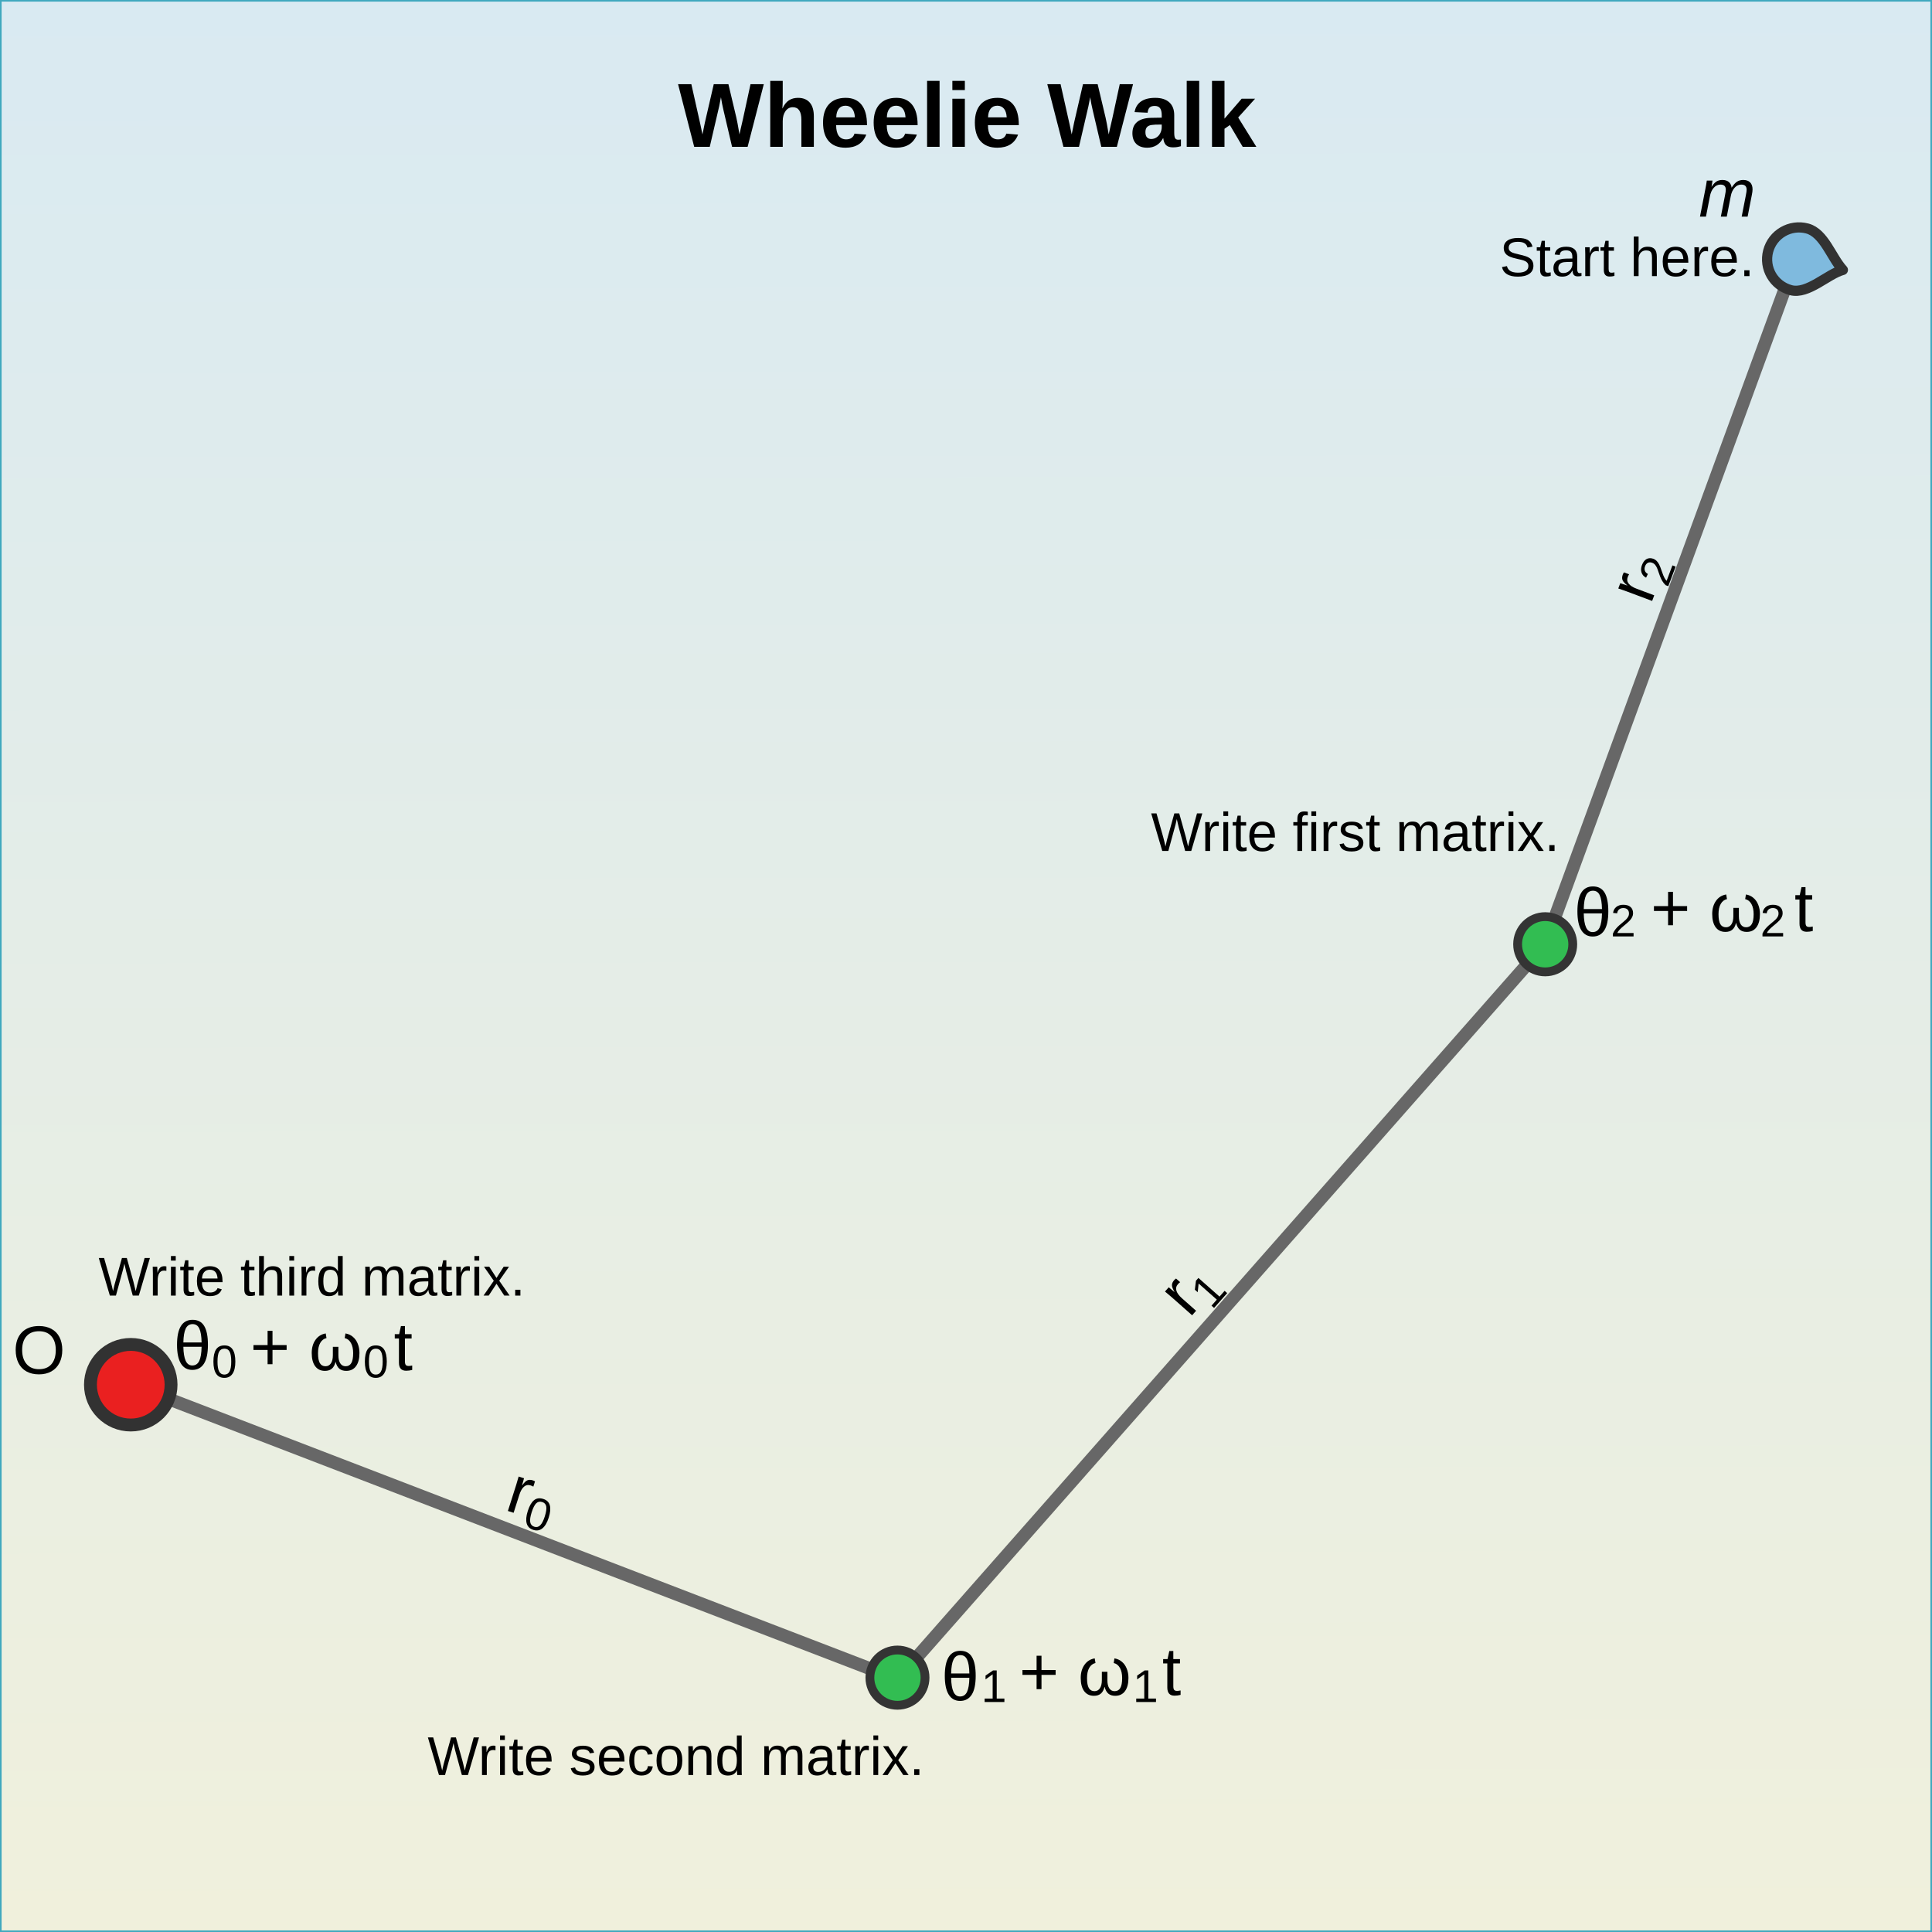 <?xml version="1.0" encoding="UTF-8" standalone="no"?>
<!-- Created with Inkscape (http://www.inkscape.org/) -->

<svg
   width="100mm"
   height="100mm"
   viewBox="0 0 300 300"
   version="1.1"
   id="svg5"
   inkscape:version="1.1 (c68e22c387, 2021-05-23)"
   sodipodi:docname="wheeliewalk.svg"
   xmlns:inkscape="http://www.inkscape.org/namespaces/inkscape"
   xmlns:sodipodi="http://sodipodi.sourceforge.net/DTD/sodipodi-0.dtd"
   xmlns:xlink="http://www.w3.org/1999/xlink"
   xmlns="http://www.w3.org/2000/svg"
   xmlns:svg="http://www.w3.org/2000/svg">
  <sodipodi:namedview
     id="namedview7"
     pagecolor="#ffffff"
     bordercolor="#c7f2fb"
     borderopacity="1"
     inkscape:pageshadow="2"
     inkscape:pageopacity="0.0"
     inkscape:pagecheckerboard="true"
     inkscape:document-units="mm"
     showgrid="false"
     width="300mm"
     inkscape:snap-global="false"
     inkscape:zoom="4.92"
     inkscape:cx="82.418699"
     inkscape:cy="269.30894"
     inkscape:window-width="1680"
     inkscape:window-height="978"
     inkscape:window-x="0"
     inkscape:window-y="28"
     inkscape:window-maximized="1"
     inkscape:current-layer="layer1"
     inkscape:snap-bbox="true"
     inkscape:snap-others="true"
     scale-x="3" />
  <defs
     id="defs2">
    <linearGradient
       inkscape:collect="always"
       id="Backgradient">
      <stop
         style="stop-color:#d9eaf2;stop-opacity:1"
         offset="0"
         id="stop960" />
      <stop
         style="stop-color:#f0f0dc;stop-opacity:1"
         offset="1"
         id="stop962" />
    </linearGradient>
    <rect
       x="280.441"
       y="93.903"
       width="348.693"
       height="65.019"
       id="rect73495" />
    <rect
       x="810.34"
       y="76.609"
       width="158.12"
       height="40.935"
       id="rect22919" />
    <rect
       x="836.919"
       y="121.901"
       width="85.343"
       height="79.573"
       id="rect9322" />
    <rect
       x="126.45"
       y="353.637"
       width="188.337"
       height="141.264"
       id="rect4811" />
    <rect
       x="735.843"
       y="812.228"
       width="232.653"
       height="159.155"
       id="rect111452" />
    <rect
       x="117.871"
       y="281.942"
       width="315.233"
       height="240.209"
       id="rect103135" />
    <rect
       x="955.68"
       y="533.83"
       width="46.705"
       height="49.648"
       id="rect94166" />
    <rect
       x="166.28"
       y="640.808"
       width="37.034"
       height="48.738"
       id="rect86164" />
    <rect
       x="186.27"
       y="608.542"
       width="35.771"
       height="50.683"
       id="rect75075" />
    <rect
       x="190.417"
       y="374.671"
       width="96.83"
       height="63.563"
       id="rect8790" />
    <rect
       x="810.34"
       y="76.609"
       width="255.829"
       height="41.197"
       id="rect41481" />
    <rect
       x="810.34"
       y="76.609"
       width="302.934"
       height="41.197"
       id="rect54249" />
    <rect
       x="810.34"
       y="76.609"
       width="302.934"
       height="41.197"
       id="rect58785" />
    <linearGradient
       inkscape:collect="always"
       xlink:href="#Backgradient"
       id="linearGradient966"
       x1="149.943"
       y1="-1.176"
       x2="150.427"
       y2="299.927"
       gradientUnits="userSpaceOnUse" />
  </defs>
  <g
     inkscape:label="Layer 1"
     inkscape:groupmode="layer"
     id="layer1">
    <rect
       style="font-size:40px;line-height:1.25;font-family:Dingbats;-inkscape-font-specification:Dingbats;white-space:pre;shape-inside:url(#rect103135);fill:url(#linearGradient966);fill-opacity:1;fill-rule:nonzero;stroke:#40a9be;stroke-width:0.5;stroke-linecap:round;stroke-linejoin:round;stroke-miterlimit:4;stroke-dasharray:none;stroke-opacity:1"
       id="rect120965"
       width="300"
       height="300"
       x="7.1054274e-15"
       y="0" />
    <g
       id="g5750"
       transform="translate(-0.591,16.965)">
      <path
         style="fill:none;stroke:#676767;stroke-width:2;stroke-linecap:butt;stroke-linejoin:miter;stroke-miterlimit:4;stroke-dasharray:none;stroke-opacity:1"
         d="M 24.218,199.274 L 139.951,243.785 L 240.509,129.64 L 281.091,18.788"
         id="path42"
         sodipodi:nodetypes="cccc" />
      <circle
         style="fill:#ea2020;fill-opacity:1;fill-rule:evenodd;stroke:#323232;stroke-width:2;stroke-linecap:round;stroke-linejoin:round;stroke-miterlimit:4;stroke-dasharray:none;stroke-opacity:1"
         id="path1408"
         cx="20.895"
         cy="198.054"
         r="6.257" />
      <ellipse
         style="fill:#32bd52;fill-opacity:1;fill-rule:evenodd;stroke:#343434;stroke-width:1.37;stroke-linecap:round;stroke-linejoin:round;stroke-miterlimit:4;stroke-dasharray:none;stroke-opacity:1"
         id="circle2194"
         cx="139.949"
         cy="243.539"
         rx="4.281"
         ry="4.29" />
      <ellipse
         style="fill:#32bd52;fill-opacity:1;fill-rule:evenodd;stroke:#343434;stroke-width:1.37;stroke-linecap:round;stroke-linejoin:round;stroke-miterlimit:4;stroke-dasharray:none;stroke-opacity:1"
         id="ellipse2646"
         cx="240.527"
         cy="129.659"
         rx="4.281"
         ry="4.29" />
      <path
         id="ellipse2648"
         style="fill:#7fbade;fill-rule:evenodd;stroke:#323232;stroke-width:1.584;stroke-linecap:round;stroke-linejoin:round;stroke-opacity:1"
         d="M 281.209,18.513 C 283.854,19.214 284.944,22.986 286.752,24.95 C 284.369,25.586 281.317,28.792 278.672,28.092 C 276.026,27.391 274.45,24.679 275.151,22.034 C 275.851,19.388 278.564,17.812 281.209,18.513 Z"
         sodipodi:nodetypes="scsss" />
    </g>
    <g
       aria-label=" θ"
       transform="matrix(0.265,0,0,0.265,190.986,36.483)"
       id="text8788"
       style="font-size:40px;line-height:1.25;font-family:'Liberation Sans';-inkscape-font-specification:'Liberation Sans';white-space:pre;shape-inside:url(#rect8790)">
      <path
         d="M 221.705,396.386 Q 221.705,403.827 219.361,407.46 Q 217.018,411.093 212.564,411.093 Q 208.189,411.093 205.885,407.382 Q 203.6,403.651 203.6,396.386 Q 203.6,381.737 212.682,381.737 Q 217.35,381.737 219.518,385.35 Q 221.705,388.944 221.705,396.386 Z M 212.525,408.495 Q 215.318,408.495 216.607,405.839 Q 217.896,403.163 217.994,397.558 H 207.311 Q 207.408,402.948 208.658,405.722 Q 209.928,408.495 212.525,408.495 Z M 212.74,384.257 Q 209.967,384.257 208.697,386.874 Q 207.428,389.472 207.311,394.999 H 217.994 Q 217.896,389.472 216.666,386.874 Q 215.455,384.257 212.74,384.257 Z"
         style="font-size:40px;line-height:1.25;font-family:'Liberation Sans';-inkscape-font-specification:'Liberation Sans';white-space:pre;shape-inside:url(#rect8790)"
         id="path70274" />
    </g>
    <g
       aria-label=" θ"
       transform="matrix(0.265,0,0,0.265,92.754,155.178)"
       id="g72581"
       style="font-size:40px;line-height:1.25;font-family:'Liberation Sans';-inkscape-font-specification:'Liberation Sans';white-space:pre;shape-inside:url(#rect8790)">
      <path
         d="M 221.705,396.386 Q 221.705,403.827 219.361,407.46 Q 217.018,411.093 212.564,411.093 Q 208.189,411.093 205.885,407.382 Q 203.6,403.651 203.6,396.386 Q 203.6,381.737 212.682,381.737 Q 217.35,381.737 219.518,385.35 Q 221.705,388.944 221.705,396.386 Z M 212.525,408.495 Q 215.318,408.495 216.607,405.839 Q 217.896,403.163 217.994,397.558 H 207.311 Q 207.408,402.948 208.658,405.722 Q 209.928,408.495 212.525,408.495 Z M 212.74,384.257 Q 209.967,384.257 208.697,386.874 Q 207.428,389.472 207.311,394.999 H 217.994 Q 217.896,389.472 216.666,386.874 Q 215.455,384.257 212.74,384.257 Z"
         style="font-size:40px;line-height:1.25;font-family:'Liberation Sans';-inkscape-font-specification:'Liberation Sans';white-space:pre;shape-inside:url(#rect8790)"
         id="path72579" />
    </g>
    <g
       aria-label=" θ"
       transform="matrix(0.265,0,0,0.265,-26.465,103.779)"
       id="g72585"
       style="font-size:40px;line-height:1.25;font-family:'Liberation Sans';-inkscape-font-specification:'Liberation Sans';white-space:pre;shape-inside:url(#rect8790)">
      <path
         d="M 221.705,396.386 Q 221.705,403.827 219.361,407.46 Q 217.018,411.093 212.564,411.093 Q 208.189,411.093 205.885,407.382 Q 203.6,403.651 203.6,396.386 Q 203.6,381.737 212.682,381.737 Q 217.35,381.737 219.518,385.35 Q 221.705,388.944 221.705,396.386 Z M 212.525,408.495 Q 215.318,408.495 216.607,405.839 Q 217.896,403.163 217.994,397.558 H 207.311 Q 207.408,402.948 208.658,405.722 Q 209.928,408.495 212.525,408.495 Z M 212.74,384.257 Q 209.967,384.257 208.697,386.874 Q 207.428,389.472 207.311,394.999 H 217.994 Q 217.896,389.472 216.666,386.874 Q 215.455,384.257 212.74,384.257 Z"
         style="font-size:40px;line-height:1.25;font-family:'Liberation Sans';-inkscape-font-specification:'Liberation Sans';white-space:pre;shape-inside:url(#rect8790)"
         id="path72583" />
    </g>
    <g
       aria-label="0"
       transform="matrix(0.178,0,0,0.178,-0.294,99.152)"
       id="text75073"
       style="font-size:40px;line-height:1.25;font-family:Dingbats;-inkscape-font-specification:Dingbats;white-space:pre;shape-inside:url(#rect75075)">
      <path
         d="M 206.953,630.802 Q 206.953,637.696 204.512,641.329 Q 202.09,644.962 197.344,644.962 Q 192.598,644.962 190.215,641.349 Q 187.832,637.735 187.832,630.802 Q 187.832,623.712 190.137,620.177 Q 192.461,616.642 197.461,616.642 Q 202.324,616.642 204.629,620.216 Q 206.953,623.79 206.953,630.802 Z M 203.379,630.802 Q 203.379,624.845 201.992,622.169 Q 200.625,619.493 197.461,619.493 Q 194.219,619.493 192.793,622.13 Q 191.387,624.767 191.387,630.802 Q 191.387,636.661 192.812,639.376 Q 194.258,642.091 197.383,642.091 Q 200.488,642.091 201.934,639.317 Q 203.379,636.544 203.379,630.802 Z"
         id="path77851" />
    </g>
    <g
       aria-label="1"
       transform="matrix(0.178,0,0,0.178,122.752,143.809)"
       id="text86162"
       style="font-size:40px;line-height:1.25;font-family:Dingbats;-inkscape-font-specification:Dingbats;white-space:pre;shape-inside:url(#rect86164)">
      <path
         d="M 169.326,676.839 V 673.85 H 176.338 V 652.679 L 170.127,657.112 V 653.792 L 176.631,649.319 H 179.873 V 673.85 H 186.572 V 676.839 Z"
         id="path90274" />
    </g>
    <g
       aria-label="2"
       transform="matrix(0.176,0,0,0.176,81.898,45.112)"
       id="text94164"
       style="font-size:40px;line-height:1.25;font-family:Dingbats;-inkscape-font-specification:Dingbats;white-space:pre;shape-inside:url(#rect94166)">
      <path
         d="M 957.691,569.86 V 567.38 Q 958.688,565.095 960.113,563.356 Q 961.559,561.599 963.141,560.192 Q 964.723,558.767 966.266,557.556 Q 967.828,556.345 969.078,555.134 Q 970.328,553.923 971.09,552.595 Q 971.871,551.267 971.871,549.587 Q 971.871,547.321 970.543,546.071 Q 969.215,544.821 966.852,544.821 Q 964.605,544.821 963.141,546.052 Q 961.695,547.263 961.441,549.47 L 957.848,549.138 Q 958.238,545.837 960.641,543.884 Q 963.062,541.931 966.852,541.931 Q 971.012,541.931 973.238,543.903 Q 975.484,545.856 975.484,549.47 Q 975.484,551.071 974.742,552.653 Q 974.02,554.235 972.574,555.817 Q 971.129,557.399 967.047,560.72 Q 964.801,562.556 963.473,564.04 Q 962.145,565.505 961.559,566.872 H 975.914 V 569.86 Z"
         id="path97792" />
    </g>
    <g
       aria-label=" r0 r1 r2 "
       transform="scale(0.265)"
       id="text103133"
       style="font-size:40px;line-height:1.25;font-family:Dingbats;-inkscape-font-specification:Dingbats;white-space:pre;shape-inside:url(#rect103135)">
      <g
         id="g108954"
         transform="rotate(17.638,-1458.313,1196.978)"
         inkscape:transform-center-x="-3.7742106"
         inkscape:transform-center-y="-2.7166582">
        <path
           d="M 120.645,367.972 V 351.761 Q 120.645,349.534 120.527,346.839 H 123.848 Q 124.004,350.433 124.004,351.155 H 124.082 Q 124.922,348.44 126.016,347.444 Q 127.109,346.448 129.102,346.448 Q 129.805,346.448 130.527,346.643 V 349.866 Q 129.824,349.671 128.652,349.671 Q 126.465,349.671 125.312,351.565 Q 124.16,353.44 124.16,356.956 V 367.972 Z"
           id="path106835" />
        <path
           d="M 144.617,364.494 Q 144.617,369.132 142.975,371.575 Q 141.346,374.019 138.153,374.019 Q 134.961,374.019 133.358,371.588 Q 131.755,369.158 131.755,364.494 Q 131.755,359.725 133.306,357.347 Q 134.869,354.97 138.232,354.97 Q 141.503,354.97 143.053,357.374 Q 144.617,359.778 144.617,364.494 Z M 142.213,364.494 Q 142.213,360.487 141.28,358.687 Q 140.36,356.888 138.232,356.888 Q 136.051,356.888 135.092,358.661 Q 134.146,360.435 134.146,364.494 Q 134.146,368.435 135.105,370.261 Q 136.078,372.088 138.18,372.088 Q 140.268,372.088 141.241,370.222 Q 142.213,368.357 142.213,364.494 Z"
           id="path106837"
           style="stroke-width:0.673" />
      </g>
      <g
         id="g108958"
         transform="rotate(-48.502,801.089,-47.07)"
         inkscape:transform-center-x="4.8097101"
         inkscape:transform-center-y="0.50026281">
        <path
           d="M 120.645,417.972 V 401.761 Q 120.645,399.534 120.527,396.839 H 123.848 Q 124.004,400.433 124.004,401.155 H 124.082 Q 124.922,398.44 126.016,397.444 Q 127.109,396.448 129.102,396.448 Q 129.805,396.448 130.527,396.643 V 399.866 Q 129.824,399.671 128.652,399.671 Q 126.465,399.671 125.312,401.565 Q 124.16,403.44 124.16,406.956 V 417.972 Z"
           id="path106839" />
        <path
           d="M 132.386,424.748 V 422.738 H 137.102 V 408.497 L 132.925,411.479 V 409.246 L 137.299,406.237 H 139.48 V 422.738 H 143.986 V 424.748 Z"
           id="path106841"
           style="stroke-width:0.673" />
      </g>
      <g
         id="g108962"
         transform="rotate(-69.469,460.822,-201.092)"
         inkscape:transform-center-x="4.4456583"
         inkscape:transform-center-y="1.9925612">
        <path
           d="M 120.645,467.972 V 451.761 Q 120.645,449.534 120.527,446.839 H 123.848 Q 124.004,450.433 124.004,451.155 H 124.082 Q 124.922,448.44 126.016,447.444 Q 127.109,446.448 129.102,446.448 Q 129.805,446.448 130.527,446.643 V 449.866 Q 129.824,449.671 128.652,449.671 Q 126.465,449.671 125.312,451.565 Q 124.16,453.44 124.16,456.956 V 467.972 Z"
           id="path106843" />
        <path
           d="M 132.058,473.805 V 472.136 Q 132.728,470.599 133.687,469.43 Q 134.659,468.248 135.723,467.302 Q 136.787,466.343 137.825,465.528 Q 138.876,464.714 139.717,463.899 Q 140.557,463.085 141.07,462.191 Q 141.595,461.298 141.595,460.168 Q 141.595,458.644 140.702,457.804 Q 139.809,456.963 138.219,456.963 Q 136.708,456.963 135.723,457.79 Q 134.751,458.605 134.58,460.089 L 132.163,459.866 Q 132.425,457.646 134.041,456.332 Q 135.67,455.018 138.219,455.018 Q 141.017,455.018 142.515,456.345 Q 144.026,457.659 144.026,460.089 Q 144.026,461.167 143.526,462.231 Q 143.04,463.295 142.068,464.359 Q 141.096,465.423 138.35,467.657 Q 136.84,468.891 135.946,469.89 Q 135.053,470.875 134.659,471.795 H 144.315 V 473.805 Z"
           id="path106845"
           style="stroke-width:0.673" />
      </g>
      <g
         aria-label="+ ωΔt"
         id="text111450"
         style="shape-inside:url(#rect111452)"
         transform="translate(-138.675,145.029)">
        <path
           d="M 748.947,836.384 V 844.743 H 746.076 V 836.384 H 737.795 V 833.532 H 746.076 V 825.173 H 748.947 V 833.532 H 757.229 V 836.384 Z"
           style="shape-inside:url(#rect111452)"
           id="path117952" />
        <path
           d="M 787.561,839.489 Q 787.561,842.556 788.674,844.255 Q 789.787,845.934 791.779,845.934 Q 794.006,845.934 795.1,844.118 Q 796.213,842.302 796.213,838.259 Q 796.213,834.645 794.924,832.321 Q 793.635,829.977 791.252,829.431 L 791.701,826.716 Q 794.24,827.126 796.076,828.708 Q 797.932,830.27 798.908,832.751 Q 799.904,835.212 799.904,838.161 Q 799.904,843.161 797.873,845.915 Q 795.861,848.649 792.15,848.649 Q 789.689,848.649 788.146,847.399 Q 786.623,846.13 785.959,843.434 H 785.881 Q 785.217,846.13 783.674,847.399 Q 782.15,848.649 779.689,848.649 Q 775.979,848.649 773.947,845.915 Q 771.936,843.161 771.936,838.161 Q 771.936,833.591 774.143,830.466 Q 776.35,827.341 780.139,826.716 L 780.588,829.431 Q 778.264,829.938 776.936,832.243 Q 775.627,834.528 775.627,838.259 Q 775.627,842.282 776.701,844.118 Q 777.795,845.934 780.021,845.934 Q 782.014,845.934 783.166,844.255 Q 784.318,842.556 784.318,839.489 V 834.567 H 787.561 Z"
           style="shape-inside:url(#rect111452)"
           id="path117954" />
        <path
           d="M 830.449,848.102 Q 828.711,848.571 826.894,848.571 Q 822.676,848.571 822.676,843.786 V 829.684 H 820.234 V 827.126 H 822.812 L 823.847,822.399 H 826.191 V 827.126 H 830.097 V 829.684 H 826.191 V 843.024 Q 826.191,844.548 826.679,845.173 Q 827.187,845.778 828.418,845.778 Q 829.121,845.778 830.449,845.505 Z"
           style="shape-inside:url(#rect111452)"
           id="path117958" />
      </g>
      <g
         aria-label="+ ωΔt"
         id="g120931"
         style="shape-inside:url(#rect111452)"
         transform="translate(231.351,-302.589)">
        <path
           d="M 748.947,836.384 V 844.743 H 746.076 V 836.384 H 737.795 V 833.532 H 746.076 V 825.173 H 748.947 V 833.532 H 757.229 V 836.384 Z"
           style="shape-inside:url(#rect111452)"
           id="path120923" />
        <path
           d="M 787.561,839.489 Q 787.561,842.556 788.674,844.255 Q 789.787,845.934 791.779,845.934 Q 794.006,845.934 795.1,844.118 Q 796.213,842.302 796.213,838.259 Q 796.213,834.645 794.924,832.321 Q 793.635,829.977 791.252,829.431 L 791.701,826.716 Q 794.24,827.126 796.076,828.708 Q 797.932,830.27 798.908,832.751 Q 799.904,835.212 799.904,838.161 Q 799.904,843.161 797.873,845.915 Q 795.861,848.649 792.15,848.649 Q 789.689,848.649 788.146,847.399 Q 786.623,846.13 785.959,843.434 H 785.881 Q 785.217,846.13 783.674,847.399 Q 782.15,848.649 779.689,848.649 Q 775.979,848.649 773.947,845.915 Q 771.936,843.161 771.936,838.161 Q 771.936,833.591 774.143,830.466 Q 776.35,827.341 780.139,826.716 L 780.588,829.431 Q 778.264,829.938 776.936,832.243 Q 775.627,834.528 775.627,838.259 Q 775.627,842.282 776.701,844.118 Q 777.795,845.934 780.021,845.934 Q 782.014,845.934 783.166,844.255 Q 784.318,842.556 784.318,839.489 V 834.567 H 787.561 Z"
           style="shape-inside:url(#rect111452)"
           id="path120925" />
        <path
           d="M 830.859,848.102 Q 829.121,848.571 827.305,848.571 Q 823.086,848.571 823.086,843.786 V 829.684 H 820.645 V 827.126 H 823.223 L 824.258,822.399 H 826.602 V 827.126 H 830.508 V 829.684 H 826.602 V 843.024 Q 826.602,844.548 827.09,845.173 Q 827.598,845.778 828.828,845.778 Q 829.531,845.778 830.859,845.505 Z"
           style="shape-inside:url(#rect111452)"
           id="path120929" />
      </g>
      <g
         aria-label="+ ωΔt"
         id="g120941"
         style="shape-inside:url(#rect111452)"
         transform="translate(-589.276,-45.368)">
        <path
           d="M 748.947,836.384 V 844.743 H 746.076 V 836.384 H 737.795 V 833.532 H 746.076 V 825.173 H 748.947 V 833.532 H 757.229 V 836.384 Z"
           style="shape-inside:url(#rect111452)"
           id="path120933" />
        <path
           d="M 787.561,839.489 Q 787.561,842.556 788.674,844.255 Q 789.787,845.934 791.779,845.934 Q 794.006,845.934 795.1,844.118 Q 796.213,842.302 796.213,838.259 Q 796.213,834.645 794.924,832.321 Q 793.635,829.977 791.252,829.431 L 791.701,826.716 Q 794.24,827.126 796.076,828.708 Q 797.932,830.27 798.908,832.751 Q 799.904,835.212 799.904,838.161 Q 799.904,843.161 797.873,845.915 Q 795.861,848.649 792.15,848.649 Q 789.689,848.649 788.146,847.399 Q 786.623,846.13 785.959,843.434 H 785.881 Q 785.217,846.13 783.674,847.399 Q 782.15,848.649 779.689,848.649 Q 775.979,848.649 773.947,845.915 Q 771.936,843.161 771.936,838.161 Q 771.936,833.591 774.143,830.466 Q 776.35,827.341 780.139,826.716 L 780.588,829.431 Q 778.264,829.938 776.936,832.243 Q 775.627,834.528 775.627,838.259 Q 775.627,842.282 776.701,844.118 Q 777.795,845.934 780.021,845.934 Q 782.014,845.934 783.166,844.255 Q 784.318,842.556 784.318,839.489 V 834.567 H 787.561 Z"
           style="shape-inside:url(#rect111452)"
           id="path120935" />
        <path
           d="M 830.807,848.102 Q 829.069,848.571 827.252,848.571 Q 823.033,848.571 823.033,843.786 V 829.684 H 820.592 V 827.126 H 823.17 L 824.205,822.399 H 826.549 V 827.126 H 830.455 V 829.684 H 826.549 V 843.024 Q 826.549,844.548 827.037,845.173 Q 827.545,845.778 828.776,845.778 Q 829.479,845.778 830.807,845.505 Z"
           style="shape-inside:url(#rect111452)"
           id="path120939" />
      </g>
    </g>
    <g
       aria-label="O"
       transform="matrix(0.265,0,0,0.265,-31.576,110.045)"
       id="text4809"
       style="font-size:40px;line-height:1.25;font-family:'Liberation Sans';-inkscape-font-specification:'Liberation Sans';white-space:pre;shape-inside:url(#rect4811)">
      <path
         d="M 155.648,375.78 Q 155.648,380.097 153.988,383.339 Q 152.348,386.581 149.262,388.319 Q 146.176,390.058 141.977,390.058 Q 137.738,390.058 134.652,388.339 Q 131.586,386.62 129.965,383.378 Q 128.344,380.116 128.344,375.78 Q 128.344,369.179 131.957,365.468 Q 135.57,361.737 142.016,361.737 Q 146.215,361.737 149.301,363.417 Q 152.387,365.077 154.008,368.261 Q 155.648,371.444 155.648,375.78 Z M 151.84,375.78 Q 151.84,370.643 149.262,367.714 Q 146.703,364.784 142.016,364.784 Q 137.289,364.784 134.711,367.675 Q 132.133,370.565 132.133,375.78 Q 132.133,380.956 134.73,384.003 Q 137.348,387.03 141.977,387.03 Q 146.742,387.03 149.281,384.1 Q 151.84,381.151 151.84,375.78 Z"
         id="path7345" />
    </g>
    <g
       aria-label="m"
       transform="matrix(0.265,0,0,0.265,42.013,-8.236)"
       id="text9320"
       style="font-size:40px;line-height:1.25;font-family:'Liberation Sans';-inkscape-font-specification:'Liberation Sans';white-space:pre;shape-inside:url(#rect9322)">
      <path
         d="M 849.809,158.03 L 852.23,145.647 Q 852.719,143.205 852.719,142.248 Q 852.719,140.784 851.977,140.022 Q 851.234,139.241 849.555,139.241 Q 847.289,139.241 845.59,141.174 Q 843.91,143.108 843.383,146.233 L 841.078,158.03 H 837.582 L 840.824,141.409 Q 841.215,139.553 841.586,136.897 H 844.906 Q 844.906,137.112 844.691,138.42 Q 844.496,139.709 844.359,140.51 H 844.418 Q 845.844,138.284 847.27,137.405 Q 848.715,136.526 850.707,136.526 Q 853.07,136.526 854.457,137.698 Q 855.844,138.85 856.117,141.057 Q 857.738,138.518 859.301,137.522 Q 860.883,136.526 862.914,136.526 Q 865.551,136.526 866.957,137.952 Q 868.383,139.377 868.383,142.073 Q 868.383,143.323 867.973,145.276 L 865.492,158.03 H 862.016 L 864.438,145.647 Q 864.926,143.205 864.926,142.248 Q 864.926,140.784 864.184,140.022 Q 863.441,139.241 861.762,139.241 Q 859.496,139.241 857.816,141.155 Q 856.137,143.049 855.59,146.174 L 853.285,158.03 Z"
         style="font-style:italic"
         id="path15734" />
    </g>
    <g
       aria-label="Start here."
       transform="matrix(0.265,0,0,0.265,18.102,14.934)"
       id="text22917"
       style="font-size:32px;line-height:1.25;font-family:'Liberation Sans';-inkscape-font-specification:'Liberation Sans';white-space:pre;shape-inside:url(#rect22919)">
      <path
         d="M 830.215,99.355 Q 830.215,102.402 827.824,104.074 Q 825.449,105.746 821.121,105.746 Q 813.074,105.746 811.793,100.152 L 814.684,99.574 Q 815.184,101.559 816.809,102.496 Q 818.434,103.418 821.23,103.418 Q 824.121,103.418 825.684,102.434 Q 827.262,101.434 827.262,99.512 Q 827.262,98.434 826.762,97.762 Q 826.277,97.09 825.387,96.652 Q 824.496,96.215 823.262,95.918 Q 822.027,95.621 820.527,95.277 Q 817.918,94.699 816.559,94.121 Q 815.215,93.543 814.434,92.84 Q 813.652,92.121 813.23,91.168 Q 812.824,90.215 812.824,88.98 Q 812.824,86.152 814.98,84.621 Q 817.152,83.09 821.184,83.09 Q 824.934,83.09 826.918,84.246 Q 828.902,85.387 829.699,88.152 L 826.762,88.668 Q 826.277,86.918 824.918,86.137 Q 823.559,85.34 821.152,85.34 Q 818.512,85.34 817.121,86.215 Q 815.73,87.09 815.73,88.824 Q 815.73,89.84 816.262,90.512 Q 816.809,91.168 817.824,91.637 Q 818.84,92.09 821.871,92.762 Q 822.887,92.996 823.887,93.246 Q 824.902,93.48 825.824,93.824 Q 826.746,94.152 827.543,94.605 Q 828.355,95.059 828.949,95.715 Q 829.543,96.371 829.871,97.262 Q 830.215,98.152 830.215,99.355 Z"
         style="font-size:32px;line-height:1.25;font-family:'Liberation Sans';-inkscape-font-specification:'Liberation Sans';white-space:pre;shape-inside:url(#rect22919)"
         id="path69719" />
      <path
         d="M 840.34,105.309 Q 838.949,105.684 837.496,105.684 Q 834.121,105.684 834.121,101.855 V 90.574 H 832.168 V 88.527 H 834.23 L 835.059,84.746 H 836.934 V 88.527 H 840.059 V 90.574 H 836.934 V 101.246 Q 836.934,102.465 837.324,102.965 Q 837.73,103.449 838.715,103.449 Q 839.277,103.449 840.34,103.23 Z"
         style="font-size:32px;line-height:1.25;font-family:'Liberation Sans';-inkscape-font-specification:'Liberation Sans';white-space:pre;shape-inside:url(#rect22919)"
         id="path69721" />
      <path
         d="M 847.043,105.746 Q 844.496,105.746 843.215,104.402 Q 841.934,103.059 841.934,100.715 Q 841.934,98.09 843.652,96.684 Q 845.387,95.277 849.23,95.184 L 853.027,95.121 V 94.199 Q 853.027,92.137 852.152,91.246 Q 851.277,90.355 849.402,90.355 Q 847.512,90.355 846.652,90.996 Q 845.793,91.637 845.621,93.043 L 842.684,92.777 Q 843.402,88.215 849.465,88.215 Q 852.652,88.215 854.262,89.684 Q 855.871,91.137 855.871,93.902 V 101.184 Q 855.871,102.434 856.199,103.074 Q 856.527,103.699 857.449,103.699 Q 857.855,103.699 858.371,103.59 V 105.34 Q 857.309,105.59 856.199,105.59 Q 854.637,105.59 853.918,104.777 Q 853.215,103.949 853.121,102.199 H 853.027 Q 851.949,104.137 850.512,104.949 Q 849.09,105.746 847.043,105.746 Z M 847.684,103.637 Q 849.23,103.637 850.434,102.934 Q 851.637,102.23 852.324,101.012 Q 853.027,99.777 853.027,98.48 V 97.09 L 849.949,97.152 Q 847.965,97.184 846.934,97.559 Q 845.918,97.934 845.371,98.715 Q 844.824,99.496 844.824,100.762 Q 844.824,102.137 845.559,102.887 Q 846.309,103.637 847.684,103.637 Z"
         style="font-size:32px;line-height:1.25;font-family:'Liberation Sans';-inkscape-font-specification:'Liberation Sans';white-space:pre;shape-inside:url(#rect22919)"
         id="path69723" />
      <path
         d="M 860.59,105.434 V 92.465 Q 860.59,90.684 860.496,88.527 H 863.152 Q 863.277,91.402 863.277,91.98 H 863.34 Q 864.012,89.809 864.887,89.012 Q 865.762,88.215 867.355,88.215 Q 867.918,88.215 868.496,88.371 V 90.949 Q 867.934,90.793 866.996,90.793 Q 865.246,90.793 864.324,92.309 Q 863.402,93.809 863.402,96.621 V 105.434 Z"
         style="font-size:32px;line-height:1.25;font-family:'Liberation Sans';-inkscape-font-specification:'Liberation Sans';white-space:pre;shape-inside:url(#rect22919)"
         id="path69725" />
      <path
         d="M 877.684,105.309 Q 876.293,105.684 874.84,105.684 Q 871.465,105.684 871.465,101.855 V 90.574 H 869.512 V 88.527 H 871.574 L 872.402,84.746 H 874.277 V 88.527 H 877.402 V 90.574 H 874.277 V 101.246 Q 874.277,102.465 874.668,102.965 Q 875.074,103.449 876.059,103.449 Q 876.621,103.449 877.684,103.23 Z"
         style="font-size:32px;line-height:1.25;font-family:'Liberation Sans';-inkscape-font-specification:'Liberation Sans';white-space:pre;shape-inside:url(#rect22919)"
         id="path69727" />
      <path
         d="M 891.762,91.418 Q 892.668,89.762 893.934,88.996 Q 895.215,88.215 897.168,88.215 Q 899.918,88.215 901.215,89.59 Q 902.527,90.949 902.527,94.168 V 105.434 H 899.699 V 94.715 Q 899.699,92.934 899.371,92.074 Q 899.043,91.199 898.293,90.793 Q 897.543,90.387 896.215,90.387 Q 894.23,90.387 893.027,91.762 Q 891.84,93.137 891.84,95.465 V 105.434 H 889.027 V 82.246 H 891.84 V 88.277 Q 891.84,89.23 891.777,90.246 Q 891.73,91.262 891.715,91.418 Z"
         style="font-size:32px;line-height:1.25;font-family:'Liberation Sans';-inkscape-font-specification:'Liberation Sans';white-space:pre;shape-inside:url(#rect22919)"
         id="path69729" />
      <path
         d="M 908.918,97.574 Q 908.918,100.48 910.121,102.059 Q 911.324,103.637 913.637,103.637 Q 915.465,103.637 916.559,102.902 Q 917.668,102.168 918.059,101.043 L 920.527,101.746 Q 919.012,105.746 913.637,105.746 Q 909.887,105.746 907.918,103.512 Q 905.965,101.277 905.965,96.871 Q 905.965,92.684 907.918,90.449 Q 909.887,88.215 913.527,88.215 Q 920.98,88.215 920.98,97.199 V 97.574 Z M 918.074,95.418 Q 917.84,92.746 916.715,91.527 Q 915.59,90.293 913.48,90.293 Q 911.434,90.293 910.23,91.668 Q 909.043,93.027 908.949,95.418 Z"
         style="font-size:32px;line-height:1.25;font-family:'Liberation Sans';-inkscape-font-specification:'Liberation Sans';white-space:pre;shape-inside:url(#rect22919)"
         id="path69731" />
      <path
         d="M 924.621,105.434 V 92.465 Q 924.621,90.684 924.527,88.527 H 927.184 Q 927.309,91.402 927.309,91.98 H 927.371 Q 928.043,89.809 928.918,89.012 Q 929.793,88.215 931.387,88.215 Q 931.949,88.215 932.527,88.371 V 90.949 Q 931.965,90.793 931.027,90.793 Q 929.277,90.793 928.355,92.309 Q 927.434,93.809 927.434,96.621 V 105.434 Z"
         style="font-size:32px;line-height:1.25;font-family:'Liberation Sans';-inkscape-font-specification:'Liberation Sans';white-space:pre;shape-inside:url(#rect22919)"
         id="path69733" />
      <path
         d="M 937.371,97.574 Q 937.371,100.48 938.574,102.059 Q 939.777,103.637 942.09,103.637 Q 943.918,103.637 945.012,102.902 Q 946.121,102.168 946.512,101.043 L 948.98,101.746 Q 947.465,105.746 942.09,105.746 Q 938.34,105.746 936.371,103.512 Q 934.418,101.277 934.418,96.871 Q 934.418,92.684 936.371,90.449 Q 938.34,88.215 941.98,88.215 Q 949.434,88.215 949.434,97.199 V 97.574 Z M 946.527,95.418 Q 946.293,92.746 945.168,91.527 Q 944.043,90.293 941.934,90.293 Q 939.887,90.293 938.684,91.668 Q 937.496,93.027 937.402,95.418 Z"
         style="font-size:32px;line-height:1.25;font-family:'Liberation Sans';-inkscape-font-specification:'Liberation Sans';white-space:pre;shape-inside:url(#rect22919)"
         id="path69735" />
      <path
         d="M 953.777,105.434 V 102.012 H 956.824 V 105.434 Z"
         style="font-size:32px;line-height:1.25;font-family:'Liberation Sans';-inkscape-font-specification:'Liberation Sans';white-space:pre;shape-inside:url(#rect22919)"
         id="path69737" />
    </g>
    <g
       aria-label="Write first matrix."
       transform="matrix(0.265,0,0,0.265,-36.02,104.195)"
       id="text41479"
       style="font-size:32px;line-height:1.25;font-family:'Liberation Sans';-inkscape-font-specification:'Liberation Sans';white-space:pre;shape-inside:url(#rect41481)">
      <path
         d="M 833.949,105.434 H 830.387 L 826.574,91.449 Q 826.199,90.137 825.48,86.746 Q 825.074,88.559 824.793,89.777 Q 824.512,90.996 820.527,105.434 H 816.965 L 810.48,83.418 H 813.59 L 817.543,97.402 Q 818.246,100.027 818.84,102.809 Q 819.215,101.09 819.699,99.059 Q 820.199,97.027 824.043,83.418 H 826.902 L 830.73,97.121 Q 831.605,100.48 832.105,102.809 L 832.246,102.262 Q 832.668,100.465 832.934,99.34 Q 833.199,98.199 837.324,83.418 H 840.434 Z"
         style="font-size:32px;line-height:1.25;font-family:'Liberation Sans';-inkscape-font-specification:'Liberation Sans';white-space:pre;shape-inside:url(#rect41481)"
         id="path69740" />
      <path
         d="M 842.184,105.434 V 92.465 Q 842.184,90.684 842.09,88.527 H 844.746 Q 844.871,91.402 844.871,91.98 H 844.934 Q 845.605,89.809 846.48,89.012 Q 847.355,88.215 848.949,88.215 Q 849.512,88.215 850.09,88.371 V 90.949 Q 849.527,90.793 848.59,90.793 Q 846.84,90.793 845.918,92.309 Q 844.996,93.809 844.996,96.621 V 105.434 Z"
         style="font-size:32px;line-height:1.25;font-family:'Liberation Sans';-inkscape-font-specification:'Liberation Sans';white-space:pre;shape-inside:url(#rect41481)"
         id="path69742" />
      <path
         d="M 852.762,84.934 V 82.246 H 855.574 V 84.934 Z M 852.762,105.434 V 88.527 H 855.574 V 105.434 Z"
         style="font-size:32px;line-height:1.25;font-family:'Liberation Sans';-inkscape-font-specification:'Liberation Sans';white-space:pre;shape-inside:url(#rect41481)"
         id="path69744" />
      <path
         d="M 866.387,105.309 Q 864.996,105.684 863.543,105.684 Q 860.168,105.684 860.168,101.855 V 90.574 H 858.215 V 88.527 H 860.277 L 861.105,84.746 H 862.98 V 88.527 H 866.105 V 90.574 H 862.98 V 101.246 Q 862.98,102.465 863.371,102.965 Q 863.777,103.449 864.762,103.449 Q 865.324,103.449 866.387,103.23 Z"
         style="font-size:32px;line-height:1.25;font-family:'Liberation Sans';-inkscape-font-specification:'Liberation Sans';white-space:pre;shape-inside:url(#rect41481)"
         id="path69746" />
      <path
         d="M 870.934,97.574 Q 870.934,100.48 872.137,102.059 Q 873.34,103.637 875.652,103.637 Q 877.48,103.637 878.574,102.902 Q 879.684,102.168 880.074,101.043 L 882.543,101.746 Q 881.027,105.746 875.652,105.746 Q 871.902,105.746 869.934,103.512 Q 867.98,101.277 867.98,96.871 Q 867.98,92.684 869.934,90.449 Q 871.902,88.215 875.543,88.215 Q 882.996,88.215 882.996,97.199 V 97.574 Z M 880.09,95.418 Q 879.855,92.746 878.73,91.527 Q 877.605,90.293 875.496,90.293 Q 873.449,90.293 872.246,91.668 Q 871.059,93.027 870.965,95.418 Z"
         style="font-size:32px;line-height:1.25;font-family:'Liberation Sans';-inkscape-font-specification:'Liberation Sans';white-space:pre;shape-inside:url(#rect41481)"
         id="path69748" />
      <path
         d="M 898.949,90.574 V 105.434 H 896.137 V 90.574 H 893.762 V 88.527 H 896.137 V 86.621 Q 896.137,84.309 897.152,83.293 Q 898.168,82.277 900.262,82.277 Q 901.434,82.277 902.246,82.465 V 84.605 Q 901.543,84.48 900.996,84.48 Q 899.918,84.48 899.434,85.027 Q 898.949,85.574 898.949,87.012 V 88.527 H 902.246 V 90.574 Z"
         style="font-size:32px;line-height:1.25;font-family:'Liberation Sans';-inkscape-font-specification:'Liberation Sans';white-space:pre;shape-inside:url(#rect41481)"
         id="path69750" />
      <path
         d="M 904.34,84.934 V 82.246 H 907.152 V 84.934 Z M 904.34,105.434 V 88.527 H 907.152 V 105.434 Z"
         style="font-size:32px;line-height:1.25;font-family:'Liberation Sans';-inkscape-font-specification:'Liberation Sans';white-space:pre;shape-inside:url(#rect41481)"
         id="path69752" />
      <path
         d="M 911.527,105.434 V 92.465 Q 911.527,90.684 911.434,88.527 H 914.09 Q 914.215,91.402 914.215,91.98 H 914.277 Q 914.949,89.809 915.824,89.012 Q 916.699,88.215 918.293,88.215 Q 918.855,88.215 919.434,88.371 V 90.949 Q 918.871,90.793 917.934,90.793 Q 916.184,90.793 915.262,92.309 Q 914.34,93.809 914.34,96.621 V 105.434 Z"
         style="font-size:32px;line-height:1.25;font-family:'Liberation Sans';-inkscape-font-specification:'Liberation Sans';white-space:pre;shape-inside:url(#rect41481)"
         id="path69754" />
      <path
         d="M 934.809,100.762 Q 934.809,103.152 932.996,104.449 Q 931.199,105.746 927.949,105.746 Q 924.793,105.746 923.074,104.715 Q 921.371,103.668 920.855,101.465 L 923.34,100.98 Q 923.699,102.34 924.824,102.98 Q 925.949,103.605 927.949,103.605 Q 930.09,103.605 931.074,102.949 Q 932.074,102.293 932.074,100.98 Q 932.074,99.98 931.387,99.355 Q 930.699,98.73 929.168,98.324 L 927.152,97.793 Q 924.73,97.168 923.699,96.574 Q 922.684,95.965 922.105,95.105 Q 921.527,94.246 921.527,92.996 Q 921.527,90.684 923.168,89.48 Q 924.824,88.262 927.98,88.262 Q 930.777,88.262 932.418,89.246 Q 934.074,90.23 934.512,92.402 L 931.98,92.715 Q 931.746,91.59 930.715,90.996 Q 929.699,90.387 927.98,90.387 Q 926.074,90.387 925.168,90.965 Q 924.262,91.543 924.262,92.715 Q 924.262,93.434 924.637,93.902 Q 925.012,94.371 925.746,94.699 Q 926.48,95.027 928.84,95.605 Q 931.074,96.168 932.059,96.652 Q 933.043,97.121 933.605,97.699 Q 934.184,98.277 934.496,99.043 Q 934.809,99.793 934.809,100.762 Z"
         style="font-size:32px;line-height:1.25;font-family:'Liberation Sans';-inkscape-font-specification:'Liberation Sans';white-space:pre;shape-inside:url(#rect41481)"
         id="path69756" />
      <path
         d="M 944.621,105.309 Q 943.23,105.684 941.777,105.684 Q 938.402,105.684 938.402,101.855 V 90.574 H 936.449 V 88.527 H 938.512 L 939.34,84.746 H 941.215 V 88.527 H 944.34 V 90.574 H 941.215 V 101.246 Q 941.215,102.465 941.605,102.965 Q 942.012,103.449 942.996,103.449 Q 943.559,103.449 944.621,103.23 Z"
         style="font-size:32px;line-height:1.25;font-family:'Liberation Sans';-inkscape-font-specification:'Liberation Sans';white-space:pre;shape-inside:url(#rect41481)"
         id="path69758" />
      <path
         d="M 965.746,105.434 V 94.715 Q 965.746,92.262 965.074,91.324 Q 964.402,90.387 962.652,90.387 Q 960.855,90.387 959.809,91.762 Q 958.762,93.137 958.762,95.637 V 105.434 H 955.965 V 92.137 Q 955.965,89.184 955.871,88.527 H 958.527 Q 958.543,88.605 958.559,88.949 Q 958.574,89.293 958.59,89.746 Q 958.621,90.184 958.652,91.418 H 958.699 Q 959.605,89.621 960.777,88.918 Q 961.949,88.215 963.637,88.215 Q 965.559,88.215 966.668,88.98 Q 967.793,89.746 968.23,91.418 H 968.277 Q 969.152,89.715 970.387,88.965 Q 971.637,88.215 973.402,88.215 Q 975.965,88.215 977.121,89.605 Q 978.293,90.996 978.293,94.168 V 105.434 H 975.512 V 94.715 Q 975.512,92.262 974.84,91.324 Q 974.168,90.387 972.418,90.387 Q 970.574,90.387 969.543,91.762 Q 968.527,93.121 968.527,95.637 V 105.434 Z"
         style="font-size:32px;line-height:1.25;font-family:'Liberation Sans';-inkscape-font-specification:'Liberation Sans';white-space:pre;shape-inside:url(#rect41481)"
         id="path69760" />
      <path
         d="M 986.871,105.746 Q 984.324,105.746 983.043,104.402 Q 981.762,103.059 981.762,100.715 Q 981.762,98.09 983.48,96.684 Q 985.215,95.277 989.059,95.184 L 992.855,95.121 V 94.199 Q 992.855,92.137 991.98,91.246 Q 991.105,90.355 989.23,90.355 Q 987.34,90.355 986.48,90.996 Q 985.621,91.637 985.449,93.043 L 982.512,92.777 Q 983.23,88.215 989.293,88.215 Q 992.48,88.215 994.09,89.684 Q 995.699,91.137 995.699,93.902 V 101.184 Q 995.699,102.434 996.027,103.074 Q 996.355,103.699 997.277,103.699 Q 997.684,103.699 998.199,103.59 V 105.34 Q 997.137,105.59 996.027,105.59 Q 994.465,105.59 993.746,104.777 Q 993.043,103.949 992.949,102.199 H 992.855 Q 991.777,104.137 990.34,104.949 Q 988.918,105.746 986.871,105.746 Z M 987.512,103.637 Q 989.059,103.637 990.262,102.934 Q 991.465,102.23 992.152,101.012 Q 992.855,99.777 992.855,98.48 V 97.09 L 989.777,97.152 Q 987.793,97.184 986.762,97.559 Q 985.746,97.934 985.199,98.715 Q 984.652,99.496 984.652,100.762 Q 984.652,102.137 985.387,102.887 Q 986.137,103.637 987.512,103.637 Z"
         style="font-size:32px;line-height:1.25;font-family:'Liberation Sans';-inkscape-font-specification:'Liberation Sans';white-space:pre;shape-inside:url(#rect41481)"
         id="path69762" />
      <path
         d="M 1006.856,105.309 Q 1005.465,105.684 1004.012,105.684 Q 1000.637,105.684 1000.637,101.855 V 90.574 H 998.684 V 88.527 H 1000.746 L 1001.574,84.746 H 1003.449 V 88.527 H 1006.574 V 90.574 H 1003.449 V 101.246 Q 1003.449,102.465 1003.84,102.965 Q 1004.246,103.449 1005.231,103.449 Q 1005.793,103.449 1006.856,103.23 Z"
         style="font-size:32px;line-height:1.25;font-family:'Liberation Sans';-inkscape-font-specification:'Liberation Sans';white-space:pre;shape-inside:url(#rect41481)"
         id="path69764" />
      <path
         d="M 1009.309,105.434 V 92.465 Q 1009.309,90.684 1009.215,88.527 H 1011.871 Q 1011.996,91.402 1011.996,91.98 H 1012.059 Q 1012.731,89.809 1013.606,89.012 Q 1014.481,88.215 1016.074,88.215 Q 1016.637,88.215 1017.215,88.371 V 90.949 Q 1016.652,90.793 1015.715,90.793 Q 1013.965,90.793 1013.043,92.309 Q 1012.121,93.809 1012.121,96.621 V 105.434 Z"
         style="font-size:32px;line-height:1.25;font-family:'Liberation Sans';-inkscape-font-specification:'Liberation Sans';white-space:pre;shape-inside:url(#rect41481)"
         id="path69766" />
      <path
         d="M 1019.887,84.934 V 82.246 H 1022.699 V 84.934 Z M 1019.887,105.434 V 88.527 H 1022.699 V 105.434 Z"
         style="font-size:32px;line-height:1.25;font-family:'Liberation Sans';-inkscape-font-specification:'Liberation Sans';white-space:pre;shape-inside:url(#rect41481)"
         id="path69768" />
      <path
         d="M 1037.371,105.434 L 1032.824,98.496 L 1028.246,105.434 H 1025.215 L 1031.23,96.746 L 1025.496,88.527 H 1028.605 L 1032.824,95.105 L 1037.012,88.527 H 1040.152 L 1034.418,96.715 L 1040.512,105.434 Z"
         style="font-size:32px;line-height:1.25;font-family:'Liberation Sans';-inkscape-font-specification:'Liberation Sans';white-space:pre;shape-inside:url(#rect41481)"
         id="path69770" />
      <path
         d="M 1043.777,105.434 V 102.012 H 1046.824 V 105.434 Z"
         style="font-size:32px;line-height:1.25;font-family:'Liberation Sans';-inkscape-font-specification:'Liberation Sans';white-space:pre;shape-inside:url(#rect41481)"
         id="path69772" />
    </g>
    <g
       aria-label="Write second matrix."
       transform="matrix(0.265,0,0,0.265,-148.334,247.682)"
       id="text54247"
       style="font-size:32px;line-height:1.25;font-family:'Liberation Sans';-inkscape-font-specification:'Liberation Sans';white-space:pre;shape-inside:url(#rect54249)">
      <path
         d="M 833.949,105.434 H 830.387 L 826.574,91.449 Q 826.199,90.137 825.48,86.746 Q 825.074,88.559 824.793,89.777 Q 824.512,90.996 820.527,105.434 H 816.965 L 810.48,83.418 H 813.59 L 817.543,97.402 Q 818.246,100.027 818.84,102.809 Q 819.215,101.09 819.699,99.059 Q 820.199,97.027 824.043,83.418 H 826.902 L 830.73,97.121 Q 831.605,100.48 832.105,102.809 L 832.246,102.262 Q 832.668,100.465 832.934,99.34 Q 833.199,98.199 837.324,83.418 H 840.434 Z"
         style="font-size:32px;line-height:1.25;font-family:'Liberation Sans';-inkscape-font-specification:'Liberation Sans';white-space:pre;shape-inside:url(#rect54249)"
         id="path69775" />
      <path
         d="M 842.184,105.434 V 92.465 Q 842.184,90.684 842.09,88.527 H 844.746 Q 844.871,91.402 844.871,91.98 H 844.934 Q 845.605,89.809 846.48,89.012 Q 847.355,88.215 848.949,88.215 Q 849.512,88.215 850.09,88.371 V 90.949 Q 849.527,90.793 848.59,90.793 Q 846.84,90.793 845.918,92.309 Q 844.996,93.809 844.996,96.621 V 105.434 Z"
         style="font-size:32px;line-height:1.25;font-family:'Liberation Sans';-inkscape-font-specification:'Liberation Sans';white-space:pre;shape-inside:url(#rect54249)"
         id="path69777" />
      <path
         d="M 852.762,84.934 V 82.246 H 855.574 V 84.934 Z M 852.762,105.434 V 88.527 H 855.574 V 105.434 Z"
         style="font-size:32px;line-height:1.25;font-family:'Liberation Sans';-inkscape-font-specification:'Liberation Sans';white-space:pre;shape-inside:url(#rect54249)"
         id="path69779" />
      <path
         d="M 866.387,105.309 Q 864.996,105.684 863.543,105.684 Q 860.168,105.684 860.168,101.855 V 90.574 H 858.215 V 88.527 H 860.277 L 861.105,84.746 H 862.98 V 88.527 H 866.105 V 90.574 H 862.98 V 101.246 Q 862.98,102.465 863.371,102.965 Q 863.777,103.449 864.762,103.449 Q 865.324,103.449 866.387,103.23 Z"
         style="font-size:32px;line-height:1.25;font-family:'Liberation Sans';-inkscape-font-specification:'Liberation Sans';white-space:pre;shape-inside:url(#rect54249)"
         id="path69781" />
      <path
         d="M 870.934,97.574 Q 870.934,100.48 872.137,102.059 Q 873.34,103.637 875.652,103.637 Q 877.48,103.637 878.574,102.902 Q 879.684,102.168 880.074,101.043 L 882.543,101.746 Q 881.027,105.746 875.652,105.746 Q 871.902,105.746 869.934,103.512 Q 867.98,101.277 867.98,96.871 Q 867.98,92.684 869.934,90.449 Q 871.902,88.215 875.543,88.215 Q 882.996,88.215 882.996,97.199 V 97.574 Z M 880.09,95.418 Q 879.855,92.746 878.73,91.527 Q 877.605,90.293 875.496,90.293 Q 873.449,90.293 872.246,91.668 Q 871.059,93.027 870.965,95.418 Z"
         style="font-size:32px;line-height:1.25;font-family:'Liberation Sans';-inkscape-font-specification:'Liberation Sans';white-space:pre;shape-inside:url(#rect54249)"
         id="path69783" />
      <path
         d="M 908.152,100.762 Q 908.152,103.152 906.34,104.449 Q 904.543,105.746 901.293,105.746 Q 898.137,105.746 896.418,104.715 Q 894.715,103.668 894.199,101.465 L 896.684,100.98 Q 897.043,102.34 898.168,102.98 Q 899.293,103.605 901.293,103.605 Q 903.434,103.605 904.418,102.949 Q 905.418,102.293 905.418,100.98 Q 905.418,99.98 904.73,99.355 Q 904.043,98.73 902.512,98.324 L 900.496,97.793 Q 898.074,97.168 897.043,96.574 Q 896.027,95.965 895.449,95.105 Q 894.871,94.246 894.871,92.996 Q 894.871,90.684 896.512,89.48 Q 898.168,88.262 901.324,88.262 Q 904.121,88.262 905.762,89.246 Q 907.418,90.23 907.855,92.402 L 905.324,92.715 Q 905.09,91.59 904.059,90.996 Q 903.043,90.387 901.324,90.387 Q 899.418,90.387 898.512,90.965 Q 897.605,91.543 897.605,92.715 Q 897.605,93.434 897.98,93.902 Q 898.355,94.371 899.09,94.699 Q 899.824,95.027 902.184,95.605 Q 904.418,96.168 905.402,96.652 Q 906.387,97.121 906.949,97.699 Q 907.527,98.277 907.84,99.043 Q 908.152,99.793 908.152,100.762 Z"
         style="font-size:32px;line-height:1.25;font-family:'Liberation Sans';-inkscape-font-specification:'Liberation Sans';white-space:pre;shape-inside:url(#rect54249)"
         id="path69785" />
      <path
         d="M 913.621,97.574 Q 913.621,100.48 914.824,102.059 Q 916.027,103.637 918.34,103.637 Q 920.168,103.637 921.262,102.902 Q 922.371,102.168 922.762,101.043 L 925.23,101.746 Q 923.715,105.746 918.34,105.746 Q 914.59,105.746 912.621,103.512 Q 910.668,101.277 910.668,96.871 Q 910.668,92.684 912.621,90.449 Q 914.59,88.215 918.23,88.215 Q 925.684,88.215 925.684,97.199 V 97.574 Z M 922.777,95.418 Q 922.543,92.746 921.418,91.527 Q 920.293,90.293 918.184,90.293 Q 916.137,90.293 914.934,91.668 Q 913.746,93.027 913.652,95.418 Z"
         style="font-size:32px;line-height:1.25;font-family:'Liberation Sans';-inkscape-font-specification:'Liberation Sans';white-space:pre;shape-inside:url(#rect54249)"
         id="path69787" />
      <path
         d="M 931.402,96.902 Q 931.402,100.277 932.465,101.902 Q 933.527,103.527 935.668,103.527 Q 937.168,103.527 938.168,102.715 Q 939.184,101.902 939.418,100.215 L 942.262,100.402 Q 941.934,102.84 940.184,104.293 Q 938.434,105.746 935.746,105.746 Q 932.199,105.746 930.324,103.512 Q 928.465,101.262 928.465,96.965 Q 928.465,92.699 930.34,90.465 Q 932.215,88.215 935.715,88.215 Q 938.309,88.215 940.012,89.559 Q 941.73,90.902 942.168,93.262 L 939.277,93.48 Q 939.059,92.074 938.168,91.246 Q 937.277,90.418 935.637,90.418 Q 933.402,90.418 932.402,91.902 Q 931.402,93.387 931.402,96.902 Z"
         style="font-size:32px;line-height:1.25;font-family:'Liberation Sans';-inkscape-font-specification:'Liberation Sans';white-space:pre;shape-inside:url(#rect54249)"
         id="path69789" />
      <path
         d="M 959.559,96.965 Q 959.559,101.402 957.605,103.574 Q 955.652,105.746 951.934,105.746 Q 948.23,105.746 946.34,103.496 Q 944.449,101.23 944.449,96.965 Q 944.449,88.215 952.027,88.215 Q 955.902,88.215 957.73,90.355 Q 959.559,92.48 959.559,96.965 Z M 956.605,96.965 Q 956.605,93.465 955.559,91.887 Q 954.527,90.293 952.074,90.293 Q 949.605,90.293 948.496,91.918 Q 947.402,93.527 947.402,96.965 Q 947.402,100.309 948.48,101.996 Q 949.574,103.668 951.902,103.668 Q 954.434,103.668 955.512,102.043 Q 956.605,100.418 956.605,96.965 Z"
         style="font-size:32px;line-height:1.25;font-family:'Liberation Sans';-inkscape-font-specification:'Liberation Sans';white-space:pre;shape-inside:url(#rect54249)"
         id="path69791" />
      <path
         d="M 973.793,105.434 V 94.715 Q 973.793,93.043 973.465,92.121 Q 973.137,91.199 972.418,90.793 Q 971.699,90.387 970.309,90.387 Q 968.277,90.387 967.105,91.777 Q 965.934,93.168 965.934,95.637 V 105.434 H 963.121 V 92.137 Q 963.121,89.184 963.027,88.527 H 965.684 Q 965.699,88.605 965.715,88.949 Q 965.73,89.293 965.746,89.746 Q 965.777,90.184 965.809,91.418 H 965.855 Q 966.824,89.668 968.09,88.949 Q 969.371,88.215 971.262,88.215 Q 974.043,88.215 975.324,89.605 Q 976.621,90.98 976.621,94.168 V 105.434 Z"
         style="font-size:32px;line-height:1.25;font-family:'Liberation Sans';-inkscape-font-specification:'Liberation Sans';white-space:pre;shape-inside:url(#rect54249)"
         id="path69793" />
      <path
         d="M 991.527,102.715 Q 990.746,104.34 989.449,105.043 Q 988.168,105.746 986.262,105.746 Q 983.059,105.746 981.543,103.59 Q 980.043,101.434 980.043,97.059 Q 980.043,88.215 986.262,88.215 Q 988.184,88.215 989.465,88.918 Q 990.746,89.621 991.527,91.152 H 991.559 L 991.527,89.262 V 82.246 H 994.34 V 101.949 Q 994.34,104.59 994.434,105.434 H 991.746 Q 991.699,105.184 991.637,104.277 Q 991.59,103.371 991.59,102.715 Z M 982.996,96.965 Q 982.996,100.512 983.934,102.043 Q 984.871,103.574 986.98,103.574 Q 989.371,103.574 990.449,101.918 Q 991.527,100.262 991.527,96.777 Q 991.527,93.418 990.449,91.855 Q 989.371,90.293 987.012,90.293 Q 984.887,90.293 983.934,91.871 Q 982.996,93.434 982.996,96.965 Z"
         style="font-size:32px;line-height:1.25;font-family:'Liberation Sans';-inkscape-font-specification:'Liberation Sans';white-space:pre;shape-inside:url(#rect54249)"
         id="path69795" />
      <path
         d="M 1017.387,105.434 V 94.715 Q 1017.387,92.262 1016.715,91.324 Q 1016.043,90.387 1014.293,90.387 Q 1012.496,90.387 1011.449,91.762 Q 1010.402,93.137 1010.402,95.637 V 105.434 H 1007.606 V 92.137 Q 1007.606,89.184 1007.512,88.527 H 1010.168 Q 1010.184,88.605 1010.199,88.949 Q 1010.215,89.293 1010.231,89.746 Q 1010.262,90.184 1010.293,91.418 H 1010.34 Q 1011.246,89.621 1012.418,88.918 Q 1013.59,88.215 1015.277,88.215 Q 1017.199,88.215 1018.309,88.98 Q 1019.434,89.746 1019.871,91.418 H 1019.918 Q 1020.793,89.715 1022.027,88.965 Q 1023.277,88.215 1025.043,88.215 Q 1027.605,88.215 1028.762,89.605 Q 1029.934,90.996 1029.934,94.168 V 105.434 H 1027.152 V 94.715 Q 1027.152,92.262 1026.48,91.324 Q 1025.809,90.387 1024.059,90.387 Q 1022.215,90.387 1021.184,91.762 Q 1020.168,93.121 1020.168,95.637 V 105.434 Z"
         style="font-size:32px;line-height:1.25;font-family:'Liberation Sans';-inkscape-font-specification:'Liberation Sans';white-space:pre;shape-inside:url(#rect54249)"
         id="path69797" />
      <path
         d="M 1038.512,105.746 Q 1035.965,105.746 1034.684,104.402 Q 1033.402,103.059 1033.402,100.715 Q 1033.402,98.09 1035.121,96.684 Q 1036.855,95.277 1040.699,95.184 L 1044.496,95.121 V 94.199 Q 1044.496,92.137 1043.621,91.246 Q 1042.746,90.355 1040.871,90.355 Q 1038.98,90.355 1038.121,90.996 Q 1037.262,91.637 1037.09,93.043 L 1034.152,92.777 Q 1034.871,88.215 1040.934,88.215 Q 1044.121,88.215 1045.73,89.684 Q 1047.34,91.137 1047.34,93.902 V 101.184 Q 1047.34,102.434 1047.668,103.074 Q 1047.996,103.699 1048.918,103.699 Q 1049.324,103.699 1049.84,103.59 V 105.34 Q 1048.777,105.59 1047.668,105.59 Q 1046.105,105.59 1045.387,104.777 Q 1044.684,103.949 1044.59,102.199 H 1044.496 Q 1043.418,104.137 1041.98,104.949 Q 1040.559,105.746 1038.512,105.746 Z M 1039.152,103.637 Q 1040.699,103.637 1041.902,102.934 Q 1043.105,102.23 1043.793,101.012 Q 1044.496,99.777 1044.496,98.48 V 97.09 L 1041.418,97.152 Q 1039.434,97.184 1038.402,97.559 Q 1037.387,97.934 1036.84,98.715 Q 1036.293,99.496 1036.293,100.762 Q 1036.293,102.137 1037.027,102.887 Q 1037.777,103.637 1039.152,103.637 Z"
         style="font-size:32px;line-height:1.25;font-family:'Liberation Sans';-inkscape-font-specification:'Liberation Sans';white-space:pre;shape-inside:url(#rect54249)"
         id="path69799" />
      <path
         d="M 1058.496,105.309 Q 1057.105,105.684 1055.652,105.684 Q 1052.277,105.684 1052.277,101.855 V 90.574 H 1050.324 V 88.527 H 1052.387 L 1053.215,84.746 H 1055.09 V 88.527 H 1058.215 V 90.574 H 1055.09 V 101.246 Q 1055.09,102.465 1055.48,102.965 Q 1055.887,103.449 1056.871,103.449 Q 1057.434,103.449 1058.496,103.23 Z"
         style="font-size:32px;line-height:1.25;font-family:'Liberation Sans';-inkscape-font-specification:'Liberation Sans';white-space:pre;shape-inside:url(#rect54249)"
         id="path69801" />
      <path
         d="M 1060.949,105.434 V 92.465 Q 1060.949,90.684 1060.855,88.527 H 1063.512 Q 1063.637,91.402 1063.637,91.98 H 1063.699 Q 1064.371,89.809 1065.246,89.012 Q 1066.121,88.215 1067.715,88.215 Q 1068.277,88.215 1068.855,88.371 V 90.949 Q 1068.293,90.793 1067.355,90.793 Q 1065.605,90.793 1064.684,92.309 Q 1063.762,93.809 1063.762,96.621 V 105.434 Z"
         style="font-size:32px;line-height:1.25;font-family:'Liberation Sans';-inkscape-font-specification:'Liberation Sans';white-space:pre;shape-inside:url(#rect54249)"
         id="path69803" />
      <path
         d="M 1071.527,84.934 V 82.246 H 1074.34 V 84.934 Z M 1071.527,105.434 V 88.527 H 1074.34 V 105.434 Z"
         style="font-size:32px;line-height:1.25;font-family:'Liberation Sans';-inkscape-font-specification:'Liberation Sans';white-space:pre;shape-inside:url(#rect54249)"
         id="path69805" />
      <path
         d="M 1089.012,105.434 L 1084.465,98.496 L 1079.887,105.434 H 1076.855 L 1082.871,96.746 L 1077.137,88.527 H 1080.246 L 1084.465,95.105 L 1088.652,88.527 H 1091.793 L 1086.059,96.715 L 1092.152,105.434 Z"
         style="font-size:32px;line-height:1.25;font-family:'Liberation Sans';-inkscape-font-specification:'Liberation Sans';white-space:pre;shape-inside:url(#rect54249)"
         id="path69807" />
      <path
         d="M 1095.418,105.434 V 102.012 H 1098.465 V 105.434 Z"
         style="font-size:32px;line-height:1.25;font-family:'Liberation Sans';-inkscape-font-specification:'Liberation Sans';white-space:pre;shape-inside:url(#rect54249)"
         id="path69809" />
    </g>
    <g
       aria-label="Write third matrix."
       transform="matrix(0.265,0,0,0.265,-199.438,173.239)"
       id="text58783"
       style="font-size:32px;line-height:1.25;font-family:'Liberation Sans';-inkscape-font-specification:'Liberation Sans';white-space:pre;shape-inside:url(#rect58785)">
      <path
         d="M 833.949,105.434 H 830.387 L 826.574,91.449 Q 826.199,90.137 825.48,86.746 Q 825.074,88.559 824.793,89.777 Q 824.512,90.996 820.527,105.434 H 816.965 L 810.48,83.418 H 813.59 L 817.543,97.402 Q 818.246,100.027 818.84,102.809 Q 819.215,101.09 819.699,99.059 Q 820.199,97.027 824.043,83.418 H 826.902 L 830.73,97.121 Q 831.605,100.48 832.105,102.809 L 832.246,102.262 Q 832.668,100.465 832.934,99.34 Q 833.199,98.199 837.324,83.418 H 840.434 Z"
         style="font-size:32px;line-height:1.25;font-family:'Liberation Sans';-inkscape-font-specification:'Liberation Sans';white-space:pre;shape-inside:url(#rect58785)"
         id="path69812" />
      <path
         d="M 842.184,105.434 V 92.465 Q 842.184,90.684 842.09,88.527 H 844.746 Q 844.871,91.402 844.871,91.98 H 844.934 Q 845.605,89.809 846.48,89.012 Q 847.355,88.215 848.949,88.215 Q 849.512,88.215 850.09,88.371 V 90.949 Q 849.527,90.793 848.59,90.793 Q 846.84,90.793 845.918,92.309 Q 844.996,93.809 844.996,96.621 V 105.434 Z"
         style="font-size:32px;line-height:1.25;font-family:'Liberation Sans';-inkscape-font-specification:'Liberation Sans';white-space:pre;shape-inside:url(#rect58785)"
         id="path69814" />
      <path
         d="M 852.762,84.934 V 82.246 H 855.574 V 84.934 Z M 852.762,105.434 V 88.527 H 855.574 V 105.434 Z"
         style="font-size:32px;line-height:1.25;font-family:'Liberation Sans';-inkscape-font-specification:'Liberation Sans';white-space:pre;shape-inside:url(#rect58785)"
         id="path69816" />
      <path
         d="M 866.387,105.309 Q 864.996,105.684 863.543,105.684 Q 860.168,105.684 860.168,101.855 V 90.574 H 858.215 V 88.527 H 860.277 L 861.105,84.746 H 862.98 V 88.527 H 866.105 V 90.574 H 862.98 V 101.246 Q 862.98,102.465 863.371,102.965 Q 863.777,103.449 864.762,103.449 Q 865.324,103.449 866.387,103.23 Z"
         style="font-size:32px;line-height:1.25;font-family:'Liberation Sans';-inkscape-font-specification:'Liberation Sans';white-space:pre;shape-inside:url(#rect58785)"
         id="path69818" />
      <path
         d="M 870.934,97.574 Q 870.934,100.48 872.137,102.059 Q 873.34,103.637 875.652,103.637 Q 877.48,103.637 878.574,102.902 Q 879.684,102.168 880.074,101.043 L 882.543,101.746 Q 881.027,105.746 875.652,105.746 Q 871.902,105.746 869.934,103.512 Q 867.98,101.277 867.98,96.871 Q 867.98,92.684 869.934,90.449 Q 871.902,88.215 875.543,88.215 Q 882.996,88.215 882.996,97.199 V 97.574 Z M 880.09,95.418 Q 879.855,92.746 878.73,91.527 Q 877.605,90.293 875.496,90.293 Q 873.449,90.293 872.246,91.668 Q 871.059,93.027 870.965,95.418 Z"
         style="font-size:32px;line-height:1.25;font-family:'Liberation Sans';-inkscape-font-specification:'Liberation Sans';white-space:pre;shape-inside:url(#rect58785)"
         id="path69820" />
      <path
         d="M 901.965,105.309 Q 900.574,105.684 899.121,105.684 Q 895.746,105.684 895.746,101.855 V 90.574 H 893.793 V 88.527 H 895.855 L 896.684,84.746 H 898.559 V 88.527 H 901.684 V 90.574 H 898.559 V 101.246 Q 898.559,102.465 898.949,102.965 Q 899.355,103.449 900.34,103.449 Q 900.902,103.449 901.965,103.23 Z"
         style="font-size:32px;line-height:1.25;font-family:'Liberation Sans';-inkscape-font-specification:'Liberation Sans';white-space:pre;shape-inside:url(#rect58785)"
         id="path69822" />
      <path
         d="M 907.152,91.418 Q 908.059,89.762 909.324,88.996 Q 910.605,88.215 912.559,88.215 Q 915.309,88.215 916.605,89.59 Q 917.918,90.949 917.918,94.168 V 105.434 H 915.09 V 94.715 Q 915.09,92.934 914.762,92.074 Q 914.434,91.199 913.684,90.793 Q 912.934,90.387 911.605,90.387 Q 909.621,90.387 908.418,91.762 Q 907.23,93.137 907.23,95.465 V 105.434 H 904.418 V 82.246 H 907.23 V 88.277 Q 907.23,89.23 907.168,90.246 Q 907.121,91.262 907.105,91.418 Z"
         style="font-size:32px;line-height:1.25;font-family:'Liberation Sans';-inkscape-font-specification:'Liberation Sans';white-space:pre;shape-inside:url(#rect58785)"
         id="path69824" />
      <path
         d="M 922.137,84.934 V 82.246 H 924.949 V 84.934 Z M 922.137,105.434 V 88.527 H 924.949 V 105.434 Z"
         style="font-size:32px;line-height:1.25;font-family:'Liberation Sans';-inkscape-font-specification:'Liberation Sans';white-space:pre;shape-inside:url(#rect58785)"
         id="path69826" />
      <path
         d="M 929.324,105.434 V 92.465 Q 929.324,90.684 929.23,88.527 H 931.887 Q 932.012,91.402 932.012,91.98 H 932.074 Q 932.746,89.809 933.621,89.012 Q 934.496,88.215 936.09,88.215 Q 936.652,88.215 937.23,88.371 V 90.949 Q 936.668,90.793 935.73,90.793 Q 933.98,90.793 933.059,92.309 Q 932.137,93.809 932.137,96.621 V 105.434 Z"
         style="font-size:32px;line-height:1.25;font-family:'Liberation Sans';-inkscape-font-specification:'Liberation Sans';white-space:pre;shape-inside:url(#rect58785)"
         id="path69828" />
      <path
         d="M 950.59,102.715 Q 949.809,104.34 948.512,105.043 Q 947.23,105.746 945.324,105.746 Q 942.121,105.746 940.605,103.59 Q 939.105,101.434 939.105,97.059 Q 939.105,88.215 945.324,88.215 Q 947.246,88.215 948.527,88.918 Q 949.809,89.621 950.59,91.152 H 950.621 L 950.59,89.262 V 82.246 H 953.402 V 101.949 Q 953.402,104.59 953.496,105.434 H 950.809 Q 950.762,105.184 950.699,104.277 Q 950.652,103.371 950.652,102.715 Z M 942.059,96.965 Q 942.059,100.512 942.996,102.043 Q 943.934,103.574 946.043,103.574 Q 948.434,103.574 949.512,101.918 Q 950.59,100.262 950.59,96.777 Q 950.59,93.418 949.512,91.855 Q 948.434,90.293 946.074,90.293 Q 943.949,90.293 942.996,91.871 Q 942.059,93.434 942.059,96.965 Z"
         style="font-size:32px;line-height:1.25;font-family:'Liberation Sans';-inkscape-font-specification:'Liberation Sans';white-space:pre;shape-inside:url(#rect58785)"
         id="path69830" />
      <path
         d="M 976.449,105.434 V 94.715 Q 976.449,92.262 975.777,91.324 Q 975.105,90.387 973.355,90.387 Q 971.559,90.387 970.512,91.762 Q 969.465,93.137 969.465,95.637 V 105.434 H 966.668 V 92.137 Q 966.668,89.184 966.574,88.527 H 969.23 Q 969.246,88.605 969.262,88.949 Q 969.277,89.293 969.293,89.746 Q 969.324,90.184 969.355,91.418 H 969.402 Q 970.309,89.621 971.48,88.918 Q 972.652,88.215 974.34,88.215 Q 976.262,88.215 977.371,88.98 Q 978.496,89.746 978.934,91.418 H 978.98 Q 979.855,89.715 981.09,88.965 Q 982.34,88.215 984.105,88.215 Q 986.668,88.215 987.824,89.605 Q 988.996,90.996 988.996,94.168 V 105.434 H 986.215 V 94.715 Q 986.215,92.262 985.543,91.324 Q 984.871,90.387 983.121,90.387 Q 981.277,90.387 980.246,91.762 Q 979.23,93.121 979.23,95.637 V 105.434 Z"
         style="font-size:32px;line-height:1.25;font-family:'Liberation Sans';-inkscape-font-specification:'Liberation Sans';white-space:pre;shape-inside:url(#rect58785)"
         id="path69832" />
      <path
         d="M 997.574,105.746 Q 995.027,105.746 993.746,104.402 Q 992.465,103.059 992.465,100.715 Q 992.465,98.09 994.184,96.684 Q 995.918,95.277 999.762,95.184 L 1003.559,95.121 V 94.199 Q 1003.559,92.137 1002.684,91.246 Q 1001.809,90.355 999.934,90.355 Q 998.043,90.355 997.184,90.996 Q 996.324,91.637 996.152,93.043 L 993.215,92.777 Q 993.934,88.215 999.996,88.215 Q 1003.184,88.215 1004.793,89.684 Q 1006.402,91.137 1006.402,93.902 V 101.184 Q 1006.402,102.434 1006.731,103.074 Q 1007.059,103.699 1007.981,103.699 Q 1008.387,103.699 1008.902,103.59 V 105.34 Q 1007.84,105.59 1006.731,105.59 Q 1005.168,105.59 1004.449,104.777 Q 1003.746,103.949 1003.652,102.199 H 1003.559 Q 1002.481,104.137 1001.043,104.949 Q 999.621,105.746 997.574,105.746 Z M 998.215,103.637 Q 999.762,103.637 1000.965,102.934 Q 1002.168,102.23 1002.856,101.012 Q 1003.559,99.777 1003.559,98.48 V 97.09 L 1000.481,97.152 Q 998.496,97.184 997.465,97.559 Q 996.449,97.934 995.902,98.715 Q 995.355,99.496 995.355,100.762 Q 995.355,102.137 996.09,102.887 Q 996.84,103.637 998.215,103.637 Z"
         style="font-size:32px;line-height:1.25;font-family:'Liberation Sans';-inkscape-font-specification:'Liberation Sans';white-space:pre;shape-inside:url(#rect58785)"
         id="path69834" />
      <path
         d="M 1017.559,105.309 Q 1016.168,105.684 1014.715,105.684 Q 1011.34,105.684 1011.34,101.855 V 90.574 H 1009.387 V 88.527 H 1011.449 L 1012.277,84.746 H 1014.152 V 88.527 H 1017.277 V 90.574 H 1014.152 V 101.246 Q 1014.152,102.465 1014.543,102.965 Q 1014.949,103.449 1015.934,103.449 Q 1016.496,103.449 1017.559,103.23 Z"
         style="font-size:32px;line-height:1.25;font-family:'Liberation Sans';-inkscape-font-specification:'Liberation Sans';white-space:pre;shape-inside:url(#rect58785)"
         id="path69836" />
      <path
         d="M 1020.012,105.434 V 92.465 Q 1020.012,90.684 1019.918,88.527 H 1022.574 Q 1022.699,91.402 1022.699,91.98 H 1022.762 Q 1023.434,89.809 1024.309,89.012 Q 1025.184,88.215 1026.777,88.215 Q 1027.34,88.215 1027.918,88.371 V 90.949 Q 1027.355,90.793 1026.418,90.793 Q 1024.668,90.793 1023.746,92.309 Q 1022.824,93.809 1022.824,96.621 V 105.434 Z"
         style="font-size:32px;line-height:1.25;font-family:'Liberation Sans';-inkscape-font-specification:'Liberation Sans';white-space:pre;shape-inside:url(#rect58785)"
         id="path69838" />
      <path
         d="M 1030.59,84.934 V 82.246 H 1033.402 V 84.934 Z M 1030.59,105.434 V 88.527 H 1033.402 V 105.434 Z"
         style="font-size:32px;line-height:1.25;font-family:'Liberation Sans';-inkscape-font-specification:'Liberation Sans';white-space:pre;shape-inside:url(#rect58785)"
         id="path69840" />
      <path
         d="M 1048.074,105.434 L 1043.527,98.496 L 1038.949,105.434 H 1035.918 L 1041.934,96.746 L 1036.199,88.527 H 1039.309 L 1043.527,95.105 L 1047.715,88.527 H 1050.855 L 1045.121,96.715 L 1051.215,105.434 Z"
         style="font-size:32px;line-height:1.25;font-family:'Liberation Sans';-inkscape-font-specification:'Liberation Sans';white-space:pre;shape-inside:url(#rect58785)"
         id="path69842" />
      <path
         d="M 1054.48,105.434 V 102.012 H 1057.527 V 105.434 Z"
         style="font-size:32px;line-height:1.25;font-family:'Liberation Sans';-inkscape-font-specification:'Liberation Sans';white-space:pre;shape-inside:url(#rect58785)"
         id="path69844" />
    </g>
    <g
       aria-label="Wheelie Walk"
       transform="matrix(0.265,0,0,0.265,30.959,-14.817)"
       id="text73493"
       style="font-size:53.333px;line-height:1.25;font-family:'Liberation Sans';-inkscape-font-specification:'Liberation Sans';white-space:pre;shape-inside:url(#rect73495)">
      <path
         d="M 321.249,141.945 H 312.134 L 307.16,120.721 Q 306.249,116.971 305.624,112.882 Q 304.999,116.293 304.608,118.09 Q 304.217,119.861 299.061,141.945 H 289.947 L 280.493,105.252 H 288.28 L 293.592,128.95 L 294.79,134.679 Q 295.52,131.059 296.197,127.778 Q 296.9,124.471 301.405,105.252 H 309.999 L 314.634,124.783 Q 315.181,126.971 316.483,134.679 L 317.134,131.658 L 318.514,125.668 L 322.941,105.252 H 330.728 Z"
         style="font-weight:bold"
         id="path79161" />
      <path
         d="M 341.717,119.392 Q 343.202,116.163 345.441,114.705 Q 347.681,113.247 350.78,113.247 Q 355.259,113.247 357.655,116.007 Q 360.051,118.767 360.051,124.08 V 141.945 H 352.759 V 126.163 Q 352.759,118.741 347.733,118.741 Q 345.077,118.741 343.436,121.033 Q 341.822,123.299 341.822,126.866 V 141.945 H 334.504 V 103.299 H 341.822 V 113.846 Q 341.822,116.684 341.613,119.392 Z"
         style="font-weight:bold"
         id="path79163" />
      <path
         d="M 378.618,142.465 Q 372.264,142.465 368.853,138.715 Q 365.441,134.939 365.441,127.726 Q 365.441,120.747 368.905,116.997 Q 372.368,113.247 378.723,113.247 Q 384.79,113.247 387.993,117.283 Q 391.197,121.293 391.197,129.054 V 129.262 H 373.124 Q 373.124,133.377 374.634,135.486 Q 376.171,137.57 378.983,137.57 Q 382.863,137.57 383.879,134.21 L 390.78,134.809 Q 387.785,142.465 378.618,142.465 Z M 378.618,117.856 Q 376.04,117.856 374.634,119.653 Q 373.254,121.45 373.176,124.679 H 384.113 Q 383.905,121.267 382.473,119.575 Q 381.04,117.856 378.618,117.856 Z"
         style="font-weight:bold"
         id="path79165" />
      <path
         d="M 408.28,142.465 Q 401.926,142.465 398.514,138.715 Q 395.103,134.939 395.103,127.726 Q 395.103,120.747 398.566,116.997 Q 402.03,113.247 408.384,113.247 Q 414.452,113.247 417.655,117.283 Q 420.858,121.293 420.858,129.054 V 129.262 H 402.785 Q 402.785,133.377 404.296,135.486 Q 405.832,137.57 408.644,137.57 Q 412.525,137.57 413.54,134.21 L 420.441,134.809 Q 417.447,142.465 408.28,142.465 Z M 408.28,117.856 Q 405.702,117.856 404.296,119.653 Q 402.915,121.45 402.837,124.679 H 413.775 Q 413.566,121.267 412.134,119.575 Q 410.702,117.856 408.28,117.856 Z"
         style="font-weight:bold"
         id="path79167" />
      <path
         d="M 426.405,141.945 V 103.299 H 433.723 V 141.945 Z"
         style="font-weight:bold"
         id="path79169" />
      <path
         d="M 441.223,108.689 V 103.299 H 448.54 V 108.689 Z M 441.223,141.945 V 113.767 H 448.54 V 141.945 Z"
         style="font-weight:bold"
         id="path79171" />
      <path
         d="M 467.577,142.465 Q 461.223,142.465 457.811,138.715 Q 454.4,134.939 454.4,127.726 Q 454.4,120.747 457.863,116.997 Q 461.327,113.247 467.681,113.247 Q 473.749,113.247 476.952,117.283 Q 480.155,121.293 480.155,129.054 V 129.262 H 462.082 Q 462.082,133.377 463.592,135.486 Q 465.129,137.57 467.941,137.57 Q 471.822,137.57 472.837,134.21 L 479.738,134.809 Q 476.743,142.465 467.577,142.465 Z M 467.577,117.856 Q 464.999,117.856 463.592,119.653 Q 462.212,121.45 462.134,124.679 H 473.072 Q 472.863,121.267 471.431,119.575 Q 469.999,117.856 467.577,117.856 Z"
         style="font-weight:bold"
         id="path79173" />
      <path
         d="M 537.603,141.945 H 528.488 L 523.514,120.721 Q 522.603,116.971 521.978,112.882 Q 521.353,116.293 520.962,118.09 Q 520.571,119.861 515.415,141.945 H 506.301 L 496.848,105.252 H 504.634 L 509.946,128.95 L 511.144,134.679 Q 511.874,131.059 512.551,127.778 Q 513.254,124.471 517.759,105.252 H 526.353 L 530.988,124.783 Q 531.535,126.971 532.837,134.679 L 533.488,131.658 L 534.868,125.668 L 539.295,105.252 H 547.082 Z"
         style="font-weight:bold"
         id="path79175" />
      <path
         d="M 555.389,142.465 Q 551.301,142.465 549.009,140.252 Q 546.717,138.012 546.717,133.976 Q 546.717,129.601 549.556,127.309 Q 552.42,125.017 557.837,124.965 L 563.905,124.861 V 123.429 Q 563.905,120.668 562.941,119.34 Q 561.978,117.986 559.79,117.986 Q 557.759,117.986 556.795,118.924 Q 555.858,119.835 555.624,121.971 L 547.993,121.606 Q 548.696,117.491 551.743,115.382 Q 554.816,113.247 560.103,113.247 Q 565.441,113.247 568.332,115.877 Q 571.222,118.507 571.222,123.351 V 133.611 Q 571.222,135.981 571.743,136.892 Q 572.29,137.778 573.54,137.778 Q 574.374,137.778 575.155,137.622 V 141.58 Q 574.504,141.736 573.983,141.866 Q 573.462,141.997 572.941,142.075 Q 572.42,142.153 571.821,142.205 Q 571.249,142.257 570.467,142.257 Q 567.707,142.257 566.379,140.903 Q 565.077,139.549 564.816,136.918 H 564.66 Q 561.587,142.465 555.389,142.465 Z M 563.905,128.898 L 560.155,128.95 Q 557.603,129.054 556.535,129.523 Q 555.467,129.965 554.894,130.903 Q 554.347,131.84 554.347,133.403 Q 554.347,135.408 555.259,136.398 Q 556.196,137.361 557.733,137.361 Q 559.452,137.361 560.858,136.424 Q 562.29,135.486 563.097,133.846 Q 563.905,132.179 563.905,130.33 Z"
         style="font-weight:bold"
         id="path79177" />
      <path
         d="M 578.54,141.945 V 103.299 H 585.858 V 141.945 Z"
         style="font-weight:bold"
         id="path79179" />
      <path
         d="M 611.353,141.945 L 603.827,129.184 L 600.676,131.372 V 141.945 H 593.358 V 103.299 H 600.676 V 125.434 L 610.728,113.767 H 618.592 L 608.696,124.757 L 619.347,141.945 Z"
         style="font-weight:bold"
         id="path79181" />
    </g>
    <g
       aria-label="2"
       transform="matrix(0.176,0,0,0.176,105.122,45.112)"
       id="g1046"
       style="font-size:40px;line-height:1.25;font-family:Dingbats;-inkscape-font-specification:Dingbats;white-space:pre;shape-inside:url(#rect94166)">
      <path
         d="M 957.691,569.86 V 567.38 Q 958.688,565.095 960.113,563.356 Q 961.559,561.599 963.141,560.192 Q 964.723,558.767 966.266,557.556 Q 967.828,556.345 969.078,555.134 Q 970.328,553.923 971.09,552.595 Q 971.871,551.267 971.871,549.587 Q 971.871,547.321 970.543,546.071 Q 969.215,544.821 966.852,544.821 Q 964.605,544.821 963.141,546.052 Q 961.695,547.263 961.441,549.47 L 957.848,549.138 Q 958.238,545.837 960.641,543.884 Q 963.062,541.931 966.852,541.931 Q 971.012,541.931 973.238,543.903 Q 975.484,545.856 975.484,549.47 Q 975.484,551.071 974.742,552.653 Q 974.02,554.235 972.574,555.817 Q 971.129,557.399 967.047,560.72 Q 964.801,562.556 963.473,564.04 Q 962.145,565.505 961.559,566.872 H 975.914 V 569.86 Z"
         id="path1044" />
    </g>
    <g
       aria-label="1"
       transform="matrix(0.178,0,0,0.178,146.293,143.809)"
       id="g1130"
       style="font-size:40px;line-height:1.25;font-family:Dingbats;-inkscape-font-specification:Dingbats;white-space:pre;shape-inside:url(#rect86164)">
      <path
         d="M 169.326,676.839 V 673.85 H 176.338 V 652.679 L 170.127,657.112 V 653.792 L 176.631,649.319 H 179.873 V 673.85 H 186.572 V 676.839 Z"
         id="path1128" />
    </g>
    <g
       aria-label="0"
       transform="matrix(0.178,0,0,0.178,23.221,99.152)"
       id="g1214"
       style="font-size:40px;line-height:1.25;font-family:Dingbats;-inkscape-font-specification:Dingbats;white-space:pre;shape-inside:url(#rect75075)">
      <path
         d="M 206.953,630.802 Q 206.953,637.696 204.512,641.329 Q 202.09,644.962 197.344,644.962 Q 192.598,644.962 190.215,641.349 Q 187.832,637.735 187.832,630.802 Q 187.832,623.712 190.137,620.177 Q 192.461,616.642 197.461,616.642 Q 202.324,616.642 204.629,620.216 Q 206.953,623.79 206.953,630.802 Z M 203.379,630.802 Q 203.379,624.845 201.992,622.169 Q 200.625,619.493 197.461,619.493 Q 194.219,619.493 192.793,622.13 Q 191.387,624.767 191.387,630.802 Q 191.387,636.661 192.812,639.376 Q 194.258,642.091 197.383,642.091 Q 200.488,642.091 201.934,639.317 Q 203.379,636.544 203.379,630.802 Z"
         id="path1212" />
    </g>
  </g>
</svg>
